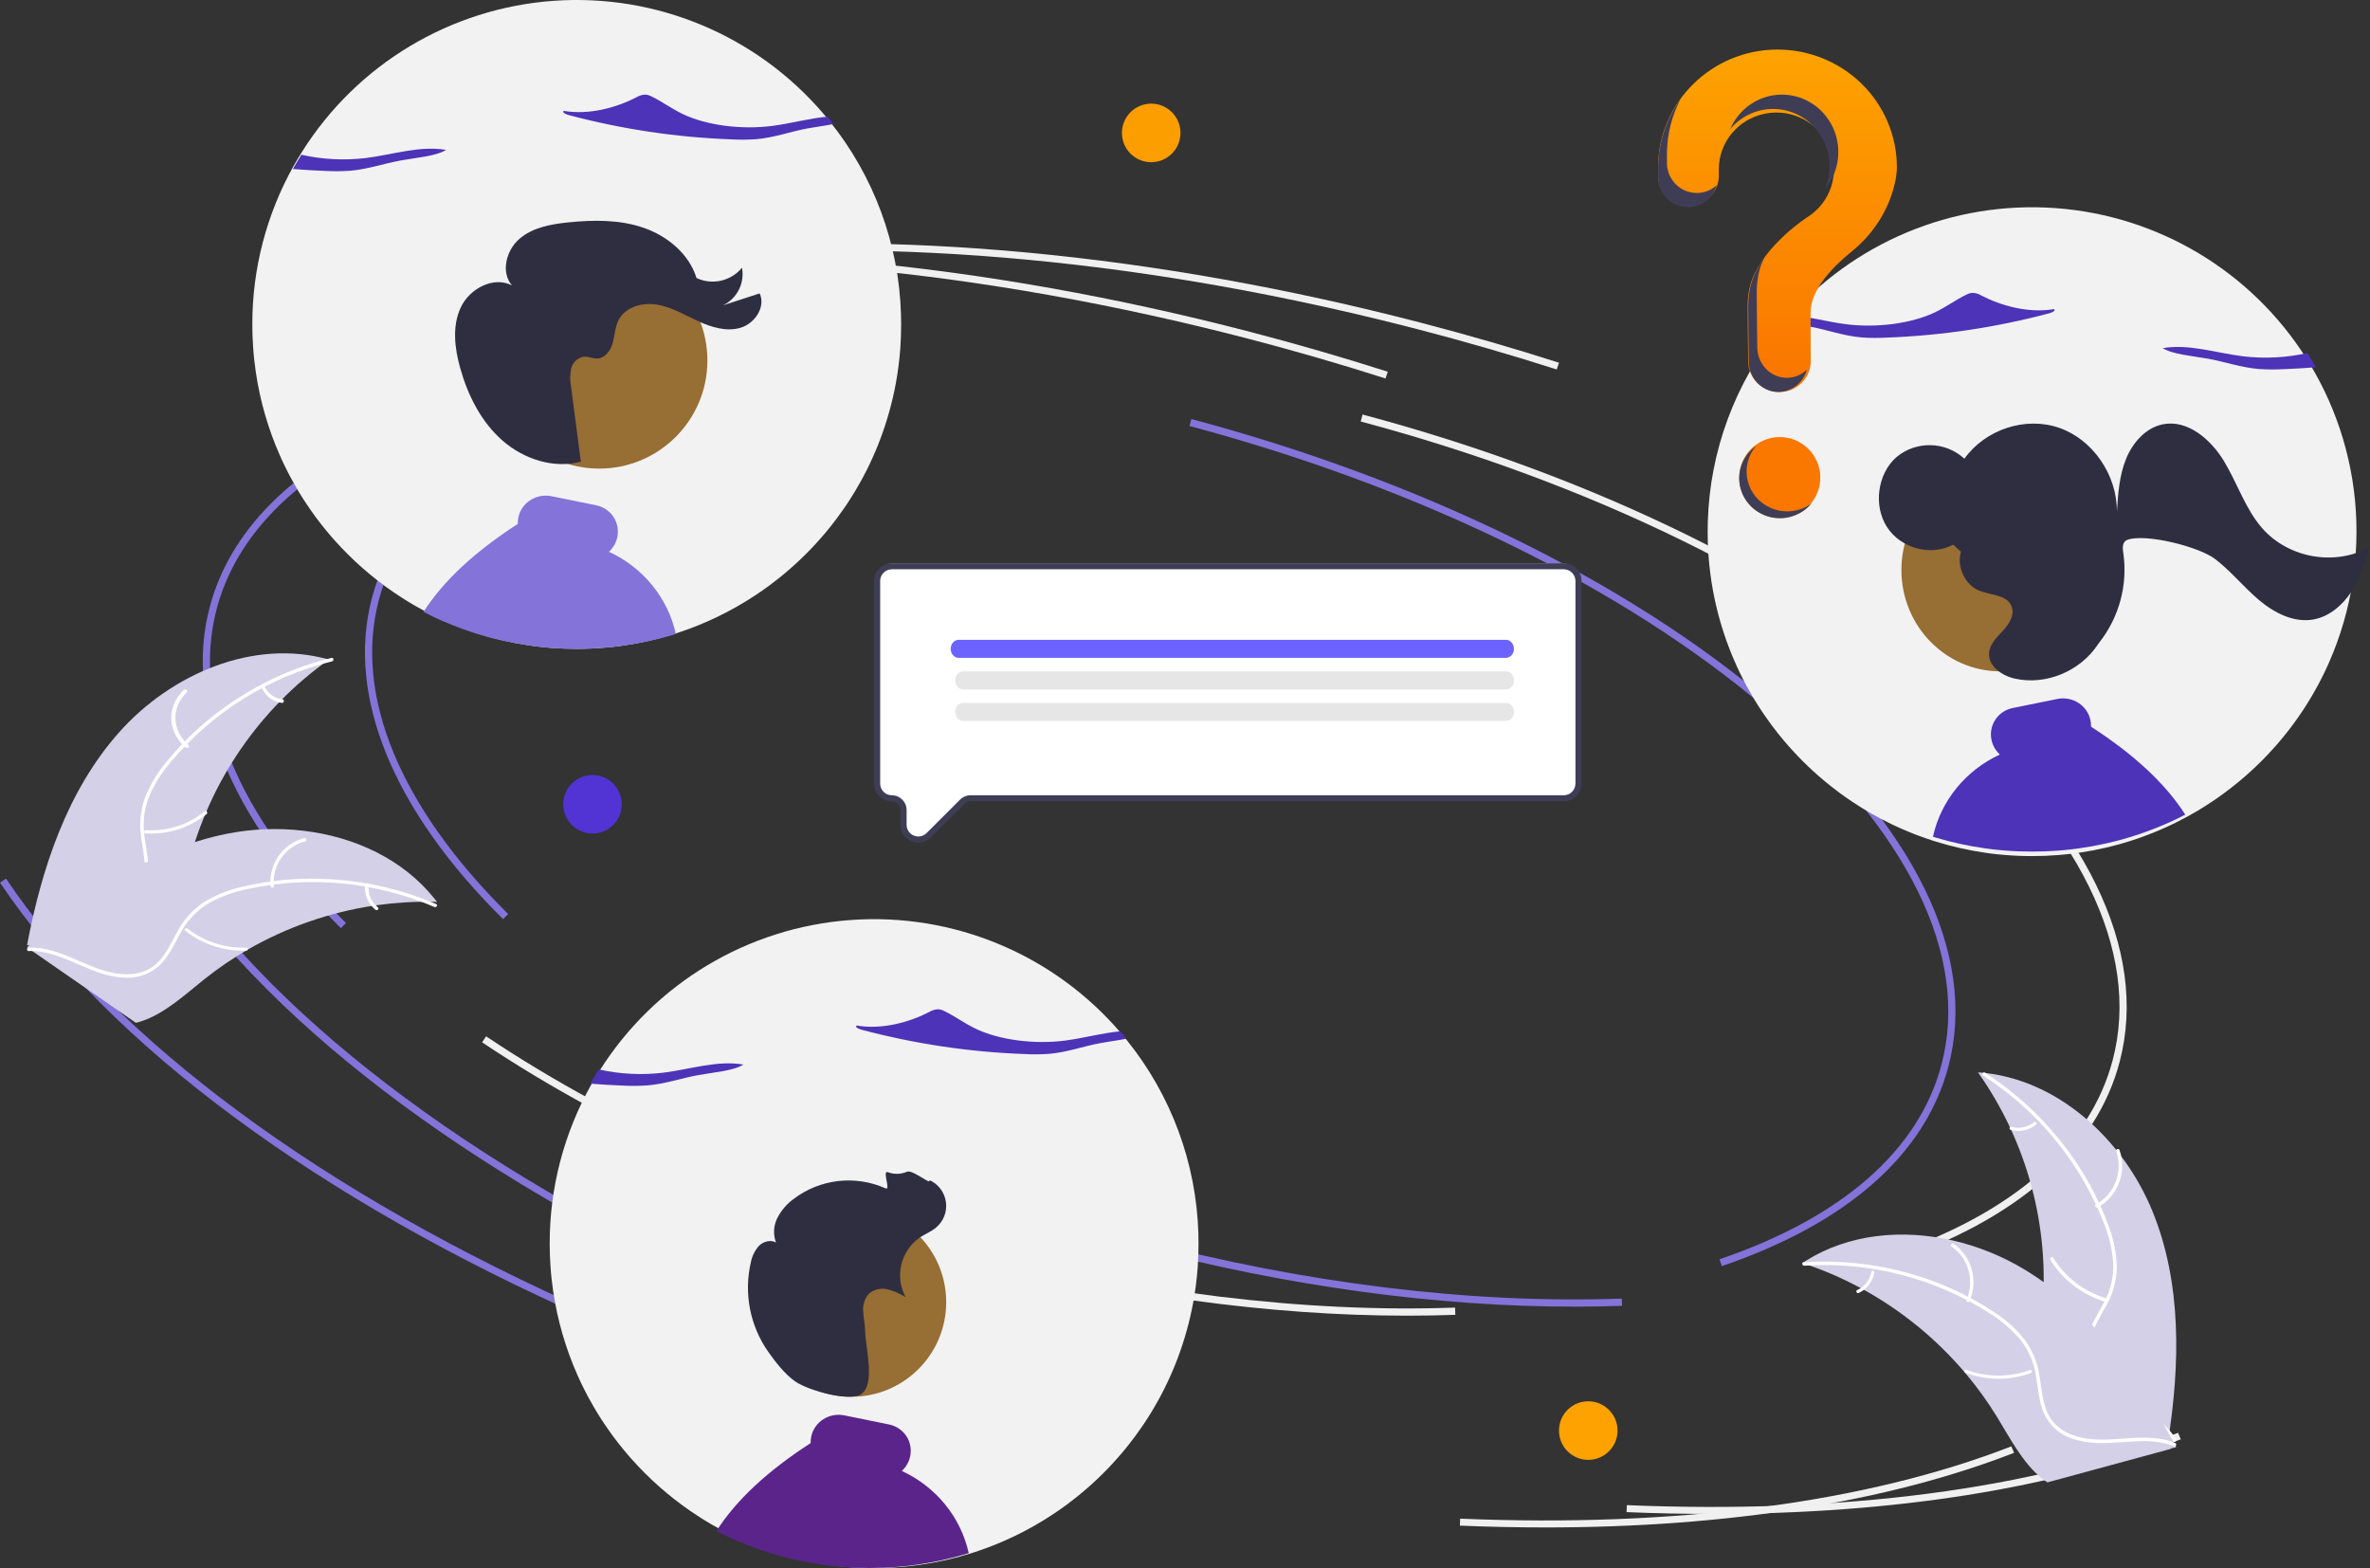 <?xml version="1.0" encoding="UTF-8"?>
<svg width="526px" height="348px" viewBox="0 0 526 348" version="1.1" xmlns="http://www.w3.org/2000/svg" xmlns:xlink="http://www.w3.org/1999/xlink">
    <rect x="0" y="0" width="526" height="348" fill="#333333" stroke="none"/>
    <title>Step 2</title>
    <defs>
        <linearGradient x1="50%" y1="0%" x2="50%" y2="100%" id="linearGradient-1">
            <stop stop-color="#FDA300" offset="0%"></stop>
            <stop stop-color="#FA7400" offset="100%"></stop>
        </linearGradient>
    </defs>
    <g id="LEAD-marketing-" stroke="none" stroke-width="1" fill="none" fill-rule="evenodd">
        <g id="Home-Page" transform="translate(-120, -2508)" fill-rule="nonzero">
            <g id="Step-2" transform="translate(120, 2508)">
                <g id="undraw_community_re_cyrm">
                    <path d="M111.661,204 C87.169,179.756 76.825,154.463 82.533,132.781 C89.859,104.957 122.401,85.719 171.817,80 L172,81.596 C123.272,87.235 91.225,106.041 84.078,133.192 C78.522,154.292 88.716,179.033 112.782,202.856 L111.661,204 Z" id="Path" fill="#8473D9"></path>
                    <path d="M349.323,290 C318.702,290 285.427,285.439 252.376,276.67 C211.503,265.825 174.027,249.457 144,229.333 L144.889,228 C174.772,248.026 212.082,264.32 252.785,275.119 C289.568,284.88 326.627,289.402 359.942,288.208 L360,289.81 C356.482,289.937 352.923,290 349.323,290 Z" id="Path" fill="#8473D9"></path>
                    <path d="M420.142,280 L419.633,278.481 C446.87,269.203 463.905,254.258 468.898,235.259 C475.244,211.107 461.457,183.079 430.075,156.34 C398.533,129.465 353.049,107.166 302,93.55 L302.407,92 C353.679,105.675 399.385,128.09 431.102,155.116 C462.98,182.277 476.949,210.885 470.436,235.669 C465.301,255.213 447.909,270.542 420.142,280 Z" id="Path" fill="#F0F0F0"></path>
                    <path d="M168.348,290 C107.812,263.415 61.165,228.925 37,192.882 L38.341,192 C62.339,227.794 108.741,262.08 169,288.543 L168.348,290 Z" id="Path" fill="#8473D9"></path>
                    <path d="M379.954,336 C373.742,336 367.424,335.866 361,335.598 L361.069,334.05 C409.01,336.057 451.309,330.509 483.401,318 L484,319.437 C456.005,330.347 420.323,336 379.954,336 Z" id="Path" fill="#F0F0F0"></path>
                    <path d="M345.503,82 C335.528,78.809 325.268,75.838 315.008,73.169 C255.965,57.811 197.926,52.358 147.161,57.403 L147,55.833 C197.954,50.772 256.192,56.238 315.419,71.644 C325.708,74.321 335.997,77.301 346,80.501 L345.503,82 Z" id="Path" fill="#F0F0F0"></path>
                    <path d="M75.661,206 C51.169,181.756 40.825,156.463 46.533,134.781 C53.859,106.957 86.401,87.719 135.817,82 L136,83.596 C87.272,89.235 55.225,108.041 48.078,135.192 C42.522,156.292 52.716,181.033 76.782,204.856 L75.661,206 Z" id="Path" fill="#8473D9"></path>
                    <path d="M312.323,292 C281.702,292 248.427,287.439 215.376,278.67 C174.503,267.825 137.027,251.457 107,231.333 L107.889,230 C137.772,250.026 175.082,266.32 215.785,277.119 C252.568,286.88 289.627,291.402 322.942,290.208 L323,291.81 C319.482,291.937 315.923,292 312.323,292 Z" id="Path" fill="#F0F0F0"></path>
                    <path d="M382.142,281 L381.633,279.481 C408.87,270.203 425.905,255.258 430.898,236.259 C437.244,212.107 423.457,184.079 392.075,157.34 C360.533,130.465 315.049,108.166 264,94.55 L264.407,93 C315.679,106.675 361.385,129.09 393.102,156.116 C424.98,183.277 438.949,211.885 432.436,236.669 C427.301,256.213 409.909,271.542 382.142,281 Z" id="Path" fill="#8473D9"></path>
                    <path d="M131.348,293 C70.812,266.415 24.165,231.925 0,195.882 L1.341,195 C25.339,230.794 71.741,265.08 132,291.543 L131.348,293 Z" id="Path" fill="#8473D9"></path>
                    <path d="M342.954,339 C336.742,339 330.424,338.866 324,338.598 L324.069,337.05 C372.01,339.057 414.309,333.509 446.401,321 L447,322.437 C419.005,333.347 383.323,339 342.954,339 Z" id="Path" fill="#F0F0F0"></path>
                    <path d="M307.503,84 C297.528,80.809 287.268,77.838 277.008,75.169 C217.965,59.811 159.926,54.358 109.161,59.403 L109,57.833 C159.954,52.772 218.192,58.238 277.419,73.644 C287.708,76.321 297.997,79.301 308,82.501 L307.503,84 Z" id="Path" fill="#F0F0F0"></path>
                    <path d="M26.432,162.535 C37.956,149.558 56.34,141.65 73,146.384 C57.631,157.307 46.604,173.337 41.871,191.638 C40.071,198.703 38.801,206.749 32.951,211.069 C29.31,213.756 24.487,214.398 20.01,213.786 C15.533,213.174 11.3,211.426 7.124,209.693 L6,209.791 C9.231,192.708 14.907,175.511 26.432,162.535 Z" id="Path" fill="#D4D0E7"></path>
                    <path d="M73.687,146.779 C59.791,150.193 47.309,157.962 38.013,168.983 C35.97,171.32 34.303,173.968 33.073,176.831 C31.964,179.66 31.622,182.738 32.081,185.746 C32.455,188.56 33.158,191.394 32.85,194.25 C32.489,197.203 30.903,199.859 28.49,201.55 C25.571,203.713 22.061,204.682 18.596,205.509 C14.748,206.427 10.738,207.319 7.601,209.913 C7.221,210.227 6.763,209.611 7.142,209.297 C12.599,204.783 20.183,205.363 26.22,202.084 C29.037,200.555 31.417,198.154 31.995,194.86 C32.501,191.98 31.779,189.057 31.377,186.211 C30.886,183.284 31.109,180.278 32.026,177.458 C33.109,174.541 34.672,171.831 36.65,169.446 C41.019,164.004 46.204,159.293 52.016,155.485 C58.624,151.102 65.923,147.898 73.597,146.012 C74.072,145.895 74.159,146.663 73.687,146.779 L73.687,146.779 Z" id="Path" fill="#FFFFFF"></path>
                    <path d="M41.147,165.872 C37.1,162.274 36.938,156.883 40.765,153.136 C41.141,152.77 41.876,153.217 41.499,153.583 C37.927,157.068 38.091,162.096 41.886,165.43 C42.284,165.781 41.543,166.221 41.147,165.872 L41.147,165.872 Z" id="Path" fill="#FFFFFF"></path>
                    <path d="M32.403,184.231 C37.108,184.545 41.759,183.064 45.426,180.081 C45.79,179.786 46.227,180.368 45.864,180.664 C42.041,183.76 37.199,185.292 32.303,184.954 C31.837,184.921 31.939,184.199 32.403,184.231 L32.403,184.231 Z" id="Path" fill="#FFFFFF"></path>
                    <path d="M58.6,152.159 C59.457,153.937 61.005,155.081 62.719,155.203 C63.152,155.232 63.056,156.028 62.626,155.999 C60.734,155.854 59.025,154.597 58.064,152.643 C57.958,152.465 57.987,152.218 58.129,152.081 C58.278,151.948 58.488,151.983 58.6,152.159 L58.6,152.159 Z" id="Path" fill="#FFFFFF"></path>
                    <path d="M97,200.183 C96.695,200.174 96.389,200.166 96.08,200.162 C91.974,200.068 87.867,200.308 83.799,200.88 C83.484,200.92 83.165,200.964 82.852,201.012 C73.067,202.496 63.642,205.787 55.056,210.719 C51.641,212.684 48.381,214.907 45.303,217.368 C41.052,220.768 36.712,224.793 31.736,226.535 C31.219,226.723 30.69,226.878 30.154,227 L7.058,211.008 C7.024,210.945 6.986,210.888 6.951,210.825 L6,210.228 C6.15,210.09 6.308,209.95 6.458,209.812 C6.545,209.732 6.637,209.655 6.723,209.575 C6.783,209.522 6.842,209.47 6.893,209.419 C6.913,209.401 6.933,209.384 6.949,209.372 C6.999,209.321 7.052,209.279 7.099,209.234 C7.982,208.449 8.873,207.669 9.77,206.894 C9.774,206.889 9.774,206.889 9.783,206.887 C16.637,200.999 24.041,195.633 32.023,191.564 C32.264,191.441 32.507,191.313 32.758,191.198 C36.366,189.384 40.116,187.868 43.971,186.667 C46.083,186.015 48.228,185.471 50.395,185.037 C55.998,183.927 61.74,183.706 67.411,184.384 C78.717,185.736 89.464,190.698 96.471,199.505 C96.65,199.73 96.825,199.952 97,200.183 Z" id="Path" fill="#D4D0E7"></path>
                    <path d="M96.418,201.293 C83.324,195.682 68.776,194.298 54.841,197.337 C51.829,197.939 48.932,199.006 46.257,200.501 C43.698,202.04 41.602,204.229 40.187,206.841 C38.818,209.25 37.7,211.872 35.763,213.909 C33.726,215.99 30.89,217.111 27.965,216.991 C24.359,216.936 20.988,215.602 17.736,214.184 C14.127,212.609 10.403,210.917 6.367,211.069 C5.878,211.087 5.878,210.335 6.366,210.317 C13.387,210.053 19.087,215.014 25.84,216.056 C28.991,216.543 32.309,216.092 34.721,213.875 C36.83,211.937 37.985,209.235 39.35,206.784 C40.692,204.216 42.65,202.012 45.051,200.365 C47.642,198.741 50.492,197.564 53.481,196.887 C60.185,195.254 67.107,194.676 73.993,195.172 C81.855,195.695 89.569,197.546 96.801,200.643 C97.248,200.835 96.863,201.484 96.418,201.293 L96.418,201.293 Z" id="Path" fill="#FFFFFF"></path>
                    <path d="M60.034,196.639 C59.635,191.708 62.812,187.209 67.538,186.012 C68.001,185.897 68.2,186.623 67.736,186.739 C63.331,187.845 60.377,192.047 60.775,196.638 C60.817,197.121 60.075,197.119 60.034,196.639 L60.034,196.639 Z" id="Path" fill="#FFFFFF"></path>
                    <path d="M41.637,206.087 C45.241,208.953 49.886,210.463 54.646,210.316 C55.118,210.301 55.118,210.976 54.647,210.991 C49.694,211.135 44.863,209.555 41.12,206.565 C40.763,206.279 41.283,205.803 41.637,206.087 L41.637,206.087 Z" id="Path" fill="#FFFFFF"></path>
                    <path d="M81.827,196.373 C81.58,198.262 82.348,200.143 83.87,201.378 C84.255,201.689 83.699,202.215 83.317,201.906 C81.643,200.535 80.792,198.463 81.044,196.373 C81.05,196.17 81.221,196.007 81.435,196 C81.65,196.001 81.825,196.167 81.827,196.373 L81.827,196.373 Z" id="Path" fill="#FFFFFF"></path>
                    <path d="M477.711,268.804 C471.156,252.758 456.391,239.16 439,238 C449.892,253.412 454.946,272.156 453.268,290.914 C452.594,298.146 451.087,306.12 455.179,312.139 C457.724,315.884 462.081,318.107 466.532,319.038 C470.983,319.969 475.586,319.752 480.129,319.531 L481.161,320 C483.853,302.89 484.266,284.851 477.711,268.804 Z" id="Path" fill="#D4D0E7"></path>
                    <path d="M440.187,238.745 C452.369,246.61 461.724,258.054 466.925,271.453 C468.096,274.318 468.802,277.346 469.015,280.428 C469.125,283.436 468.415,286.418 466.958,289.064 C465.651,291.558 464.02,293.961 463.35,296.725 C462.701,299.596 463.326,302.605 465.071,304.993 C467.141,307.991 470.182,310.078 473.228,312.016 C476.61,314.169 480.158,316.352 482.292,319.825 C482.55,320.246 483.199,319.827 482.94,319.406 C479.228,313.363 471.755,311.345 467.069,306.256 C464.882,303.882 463.408,300.844 463.965,297.581 C464.451,294.728 466.131,292.249 467.477,289.735 C468.937,287.174 469.737,284.3 469.808,281.364 C469.755,278.282 469.169,275.232 468.076,272.343 C465.72,265.802 462.335,259.666 458.044,254.16 C453.181,247.85 447.259,242.405 440.532,238.061 C440.116,237.793 439.774,238.478 440.187,238.745 L440.187,238.745 Z" id="Path" fill="#FFFFFF"></path>
                    <path d="M465.607,267.949 C470.06,265.483 472.095,260.111 470.414,255.258 C470.247,254.783 469.512,255.023 469.678,255.498 C471.252,260.016 469.345,265.022 465.184,267.294 C464.746,267.533 465.173,268.187 465.607,267.949 L465.607,267.949 Z" id="Path" fill="#FFFFFF"></path>
                    <path d="M467.701,288.207 C462.709,286.801 458.434,283.578 455.729,279.181 C455.462,278.745 454.795,279.18 455.062,279.616 C457.886,284.186 462.341,287.531 467.539,288.984 C468.034,289.122 468.194,288.345 467.701,288.207 L467.701,288.207 Z" id="Path" fill="#FFFFFF"></path>
                    <path d="M451.45,249.056 C450.059,250.199 448.166,250.59 446.412,250.098 C445.97,249.972 445.827,250.649 446.267,250.774 C448.206,251.309 450.295,250.882 451.843,249.633 C452.002,249.525 452.047,249.316 451.946,249.155 C451.837,248.997 451.616,248.952 451.45,249.056 L451.45,249.056 Z" id="Path" fill="#FFFFFF"></path>
                    <path d="M400,280.322 C400.293,280.418 400.586,280.515 400.88,280.618 C404.811,281.936 408.629,283.577 412.297,285.522 C412.583,285.668 412.871,285.82 413.152,285.974 C421.94,290.756 429.776,297.149 436.26,304.828 C438.838,307.887 441.182,311.139 443.272,314.558 C446.159,319.279 448.918,324.631 453.054,328.011 C453.481,328.368 453.93,328.699 454.398,329 L481.732,321.58 C481.785,321.531 481.841,321.489 481.895,321.441 L483,321.195 C482.904,321.011 482.801,320.822 482.706,320.638 C482.651,320.531 482.589,320.426 482.534,320.319 C482.496,320.248 482.457,320.178 482.426,320.112 C482.413,320.088 482.4,320.064 482.389,320.047 C482.358,319.981 482.323,319.923 482.293,319.863 C481.72,318.807 481.138,317.753 480.548,316.701 C480.546,316.695 480.546,316.695 480.538,316.69 C476.022,308.687 470.806,300.996 464.603,294.351 C464.416,294.151 464.228,293.945 464.029,293.748 C461.217,290.769 458.169,288.027 454.916,285.551 C453.13,284.201 451.278,282.943 449.367,281.783 C444.423,278.794 439.046,276.611 433.433,275.315 C422.242,272.733 410.361,273.805 400.731,279.852 C400.485,280.007 400.245,280.16 400,280.322 Z" id="Path" fill="#D4D0E7"></path>
                    <path d="M400.444,280.907 C414.781,279.958 429.051,283.575 441.227,291.245 C443.877,292.849 446.26,294.863 448.286,297.214 C450.187,299.567 451.426,302.39 451.875,305.388 C452.349,308.175 452.513,311.081 453.653,313.703 C454.873,316.401 457.18,318.446 459.994,319.326 C463.433,320.501 467.087,320.362 470.655,320.102 C474.616,319.814 478.727,319.451 482.502,320.97 C482.96,321.154 483.217,320.43 482.76,320.246 C476.192,317.603 469.09,320.443 462.33,319.149 C459.175,318.545 456.183,316.982 454.653,314.025 C453.316,311.44 453.144,308.444 452.688,305.618 C452.293,302.687 451.19,299.897 449.475,297.494 C447.574,295.047 445.273,292.944 442.671,291.274 C436.87,287.42 430.504,284.506 423.804,282.641 C416.169,280.47 408.221,279.627 400.304,280.151 C399.814,280.183 399.958,280.939 400.444,280.907 L400.444,280.907 Z" id="Path" fill="#FFFFFF"></path>
                    <path d="M437.12,288.769 C439.118,284.213 437.621,278.836 433.584,276.066 C433.187,275.796 432.762,276.419 433.159,276.689 C436.924,279.262 438.31,284.28 436.425,288.512 C436.227,288.958 436.923,289.212 437.12,288.769 L437.12,288.769 Z" id="Path" fill="#FFFFFF"></path>
                    <path d="M450.468,304.071 C445.967,305.724 440.973,305.708 436.484,304.027 C436.039,303.86 435.789,304.523 436.233,304.689 C440.909,306.431 446.105,306.437 450.785,304.707 C451.231,304.542 450.912,303.907 450.468,304.071 L450.468,304.071 Z" id="Path" fill="#FFFFFF"></path>
                    <path d="M415.352,282.246 C414.98,284.102 413.794,285.625 412.195,286.3 C411.791,286.469 412.079,287.141 412.481,286.973 C414.244,286.219 415.556,284.542 415.983,282.497 C416.039,282.304 415.951,282.096 415.781,282.021 C415.607,281.953 415.416,282.054 415.352,282.246 L415.352,282.246 Z" id="Path" fill="#FFFFFF"></path>
                    <circle id="Oval" fill="#FDA200" cx="352.5" cy="317.5" r="6.5"></circle>
                    <circle id="Oval" fill="#5233D3" cx="131.5" cy="178.5" r="6.5"></circle>
                    <circle id="Oval" fill="#FC9D00" cx="255.5" cy="29.5" r="6.5"></circle>
                    <path d="M122,276 C122,277.624 122.054,279.248 122.167,280.859 C122.287,282.784 122.495,284.695 122.775,286.593 C123.719,292.984 125.522,299.218 128.135,305.126 C128.269,305.42 128.402,305.714 128.536,306.008 L128.737,306.45 C128.803,306.597 128.877,306.744 128.944,306.884 C129.037,307.078 129.124,307.265 129.218,307.452 C129.331,307.686 129.445,307.92 129.565,308.154 C129.579,308.181 129.592,308.214 129.612,308.247 C129.712,308.448 129.806,308.642 129.913,308.842 C129.932,308.886 129.955,308.928 129.98,308.969 C130.093,309.196 130.214,309.43 130.334,309.658 C130.468,309.898 130.594,310.145 130.728,310.386 C131.049,310.981 131.383,311.569 131.724,312.157 C131.824,312.331 131.924,312.505 132.031,312.678 C132.125,312.839 132.218,312.999 132.319,313.16 C132.386,313.267 132.452,313.38 132.519,313.487 C132.626,313.668 132.733,313.841 132.847,314.022 C133.094,314.416 133.348,314.81 133.595,315.205 L133.602,315.205 C133.715,315.385 133.836,315.566 133.956,315.739 L133.956,315.746 C134.31,316.281 134.678,316.815 135.045,317.343 C135.047,317.343 135.049,317.344 135.05,317.345 C135.051,317.347 135.052,317.348 135.052,317.35 C135.346,317.778 135.654,318.192 135.954,318.607 L135.954,318.613 C136.155,318.874 136.349,319.141 136.549,319.402 C136.709,319.616 136.877,319.836 137.044,320.05 C137.077,320.097 137.117,320.137 137.151,320.184 L137.151,320.191 C137.197,320.251 137.244,320.304 137.291,320.364 C137.999,321.273 138.73,322.162 139.483,323.031 L139.603,323.171 C139.643,323.218 139.69,323.265 139.73,323.318 C139.797,323.392 139.857,323.465 139.924,323.539 C139.984,323.612 140.051,323.686 140.118,323.759 C144.043,328.181 148.493,332.106 153.37,335.449 C154.019,335.896 154.68,336.331 155.342,336.752 C155.509,336.859 155.676,336.966 155.843,337.066 C155.89,337.099 155.943,337.133 155.99,337.166 C156.084,337.22 156.171,337.273 156.264,337.333 C156.351,337.387 156.438,337.44 156.531,337.494 C156.886,337.714 157.247,337.928 157.607,338.142 C157.694,338.195 157.788,338.249 157.881,338.302 C157.968,338.349 158.062,338.403 158.155,338.456 C158.155,338.463 158.155,338.463 158.162,338.463 L158.169,338.463 L158.169,338.47 L158.175,338.47 C158.623,338.73 159.078,338.984 159.539,339.231 C159.786,339.365 160.04,339.505 160.294,339.632 C160.869,339.947 161.45,340.247 162.032,340.535 C162.239,340.635 162.453,340.735 162.66,340.842 C162.834,340.922 163.007,341.009 163.181,341.089 C163.235,341.116 163.281,341.136 163.328,341.163 C163.475,341.23 163.615,341.297 163.763,341.363 C163.923,341.437 164.083,341.51 164.237,341.584 C164.417,341.664 164.591,341.744 164.772,341.818 C165.44,342.119 166.115,342.406 166.79,342.68 C169.209,343.672 171.681,344.528 174.195,345.246 C174.308,345.28 174.429,345.313 174.549,345.347 C175.625,345.647 176.708,345.921 177.797,346.169 C179.702,346.61 181.624,346.971 183.564,347.251 L183.578,347.251 C183.812,347.285 184.039,347.318 184.273,347.352 C184.293,347.352 184.313,347.358 184.34,347.358 C184.34,347.365 184.34,347.365 184.346,347.358 C184.6,347.392 184.861,347.425 185.115,347.459 C185.132,347.464 185.15,347.466 185.168,347.465 C185.409,347.499 185.656,347.525 185.897,347.552 C186.157,347.579 186.418,347.606 186.679,347.632 C186.879,347.652 187.08,347.673 187.28,347.693 C187.297,347.699 187.316,347.701 187.334,347.699 C187.514,347.713 187.695,347.733 187.875,347.746 L187.902,347.746 C188.055,347.759 188.216,347.773 188.37,347.786 C190.234,347.933 192.105,348 194.003,348 C196.055,348 198.093,347.92 200.105,347.746 L200.125,347.746 C200.559,347.706 200.987,347.666 201.415,347.626 C201.529,347.612 201.635,347.606 201.749,347.592 C201.769,347.592 201.796,347.586 201.816,347.586 C201.849,347.579 201.883,347.579 201.923,347.572 C201.941,347.573 201.959,347.571 201.976,347.566 C202.123,347.552 202.27,347.532 202.424,347.519 L202.925,347.459 C203.092,347.439 203.259,347.412 203.427,347.392 C203.467,347.385 203.5,347.385 203.54,347.378 C203.66,347.365 203.781,347.345 203.901,347.325 C203.961,347.318 204.021,347.312 204.075,347.305 C204.195,347.285 204.309,347.272 204.429,347.251 L204.436,347.251 C208.103,346.724 211.723,345.908 215.262,344.812 C215.449,344.752 215.636,344.698 215.824,344.638 C215.83,344.638 215.837,344.632 215.844,344.632 C215.897,344.612 215.957,344.598 216.011,344.578 C216.512,344.418 217.006,344.251 217.501,344.077 C218.183,343.85 218.858,343.602 219.533,343.348 C219.713,343.275 219.894,343.208 220.074,343.135 C220.442,342.994 220.802,342.847 221.163,342.7 C221.778,342.453 222.393,342.192 223.001,341.925 C223.569,341.671 224.131,341.417 224.692,341.15 C224.705,341.143 224.725,341.143 224.739,341.13 C224.866,341.069 224.993,341.009 225.113,340.949 L225.12,340.949 C228.197,339.472 231.166,337.777 234.002,335.876 C234.91,335.268 235.806,334.64 236.688,333.992 C237.397,333.464 238.092,332.929 238.787,332.381 C242.215,329.653 245.39,326.62 248.27,323.318 L248.27,323.312 C248.477,323.084 248.671,322.851 248.871,322.617 C248.905,322.583 248.931,322.55 248.958,322.523 C249.085,322.369 249.205,322.222 249.332,322.075 L249.332,322.069 C249.5,321.875 249.667,321.674 249.827,321.474 C249.867,321.427 249.901,321.387 249.934,321.347 L249.934,321.34 C250.068,321.18 250.195,321.019 250.328,320.852 C250.395,320.772 250.455,320.692 250.522,320.612 L250.522,320.605 C250.916,320.11 251.297,319.616 251.678,319.108 C251.778,318.974 251.879,318.834 251.986,318.693 C252.467,318.045 252.935,317.384 253.389,316.722 L253.389,316.715 C253.563,316.468 253.73,316.214 253.904,315.967 C254.071,315.713 254.238,315.459 254.405,315.205 C254.572,314.937 254.746,314.677 254.913,314.409 L254.933,314.369 C255.1,314.115 255.267,313.848 255.427,313.587 C255.554,313.374 255.681,313.166 255.808,312.959 C255.889,312.819 255.975,312.678 256.056,312.531 C256.087,312.486 256.116,312.439 256.142,312.391 C256.33,312.064 256.517,311.736 256.704,311.409 C256.924,311.028 257.138,310.64 257.352,310.252 C257.432,310.092 257.519,309.932 257.606,309.771 C257.639,309.718 257.666,309.664 257.693,309.611 C257.793,309.424 257.893,309.23 257.987,309.036 C258.087,308.849 258.188,308.655 258.288,308.461 C258.381,308.274 258.482,308.08 258.575,307.887 C258.649,307.74 258.715,307.592 258.789,307.445 C258.794,307.433 258.801,307.422 258.809,307.412 C258.842,307.339 258.876,307.272 258.903,307.205 C258.911,307.195 258.917,307.183 258.923,307.171 C258.996,307.024 259.063,306.871 259.136,306.724 C259.23,306.53 259.317,306.329 259.411,306.135 C259.471,306.002 259.537,305.861 259.598,305.721 C259.685,305.527 259.778,305.333 259.858,305.133 C259.952,304.932 260.039,304.732 260.126,304.525 C260.151,304.475 260.173,304.424 260.192,304.371 C260.239,304.278 260.273,304.184 260.313,304.09 C260.42,303.843 260.527,303.589 260.627,303.342 C260.747,303.061 260.861,302.774 260.968,302.493 C261.075,302.232 261.175,301.965 261.275,301.698 L261.315,301.604 C262.872,297.503 264.053,293.268 264.844,288.953 L264.844,288.946 C265.29,286.482 265.609,283.997 265.8,281.501 C265.806,281.36 265.82,281.227 265.826,281.093 C265.947,279.402 266,277.704 266,276 C266,275.245 265.987,274.496 265.967,273.748 C265.5,258.093 259.918,243.022 250.074,230.841 C249.86,230.573 249.647,230.306 249.426,230.039 C249.205,229.771 248.978,229.511 248.758,229.25 C233.9,211.85 211.658,202.546 188.837,204.185 C166.016,205.825 145.332,218.212 133.114,237.557 C132.787,238.079 132.459,238.607 132.145,239.135 C131.824,239.669 131.517,240.204 131.209,240.745 C125.155,251.508 121.983,263.652 122,276 L122,276 Z" id="Path" fill="#F2F2F2"></path>
                    <path d="M191.208,228.536 C203.018,231.674 215.122,233.483 227.307,233.931 C229.15,234.035 230.997,234.022 232.838,233.892 C236.884,233.539 240.35,232.223 244.209,231.503 C246.065,231.158 248.132,230.906 250,230.533 C249.568,229.979 249.129,229.431 248.682,228.89 C244.654,229.243 240.563,230.396 236.486,230.932 C229.557,231.844 221.792,230.826 216.539,228.315 C213.99,227.097 212.038,225.576 209.498,224.352 C209.153,224.169 208.779,224.05 208.393,224.002 C207.661,223.979 206.938,224.173 206.308,224.562 C202.047,226.789 195.861,228.599 190.119,227.603 C189.691,227.95 190.504,228.345 191.208,228.536 Z" id="Path" fill="#4D33B7"></path>
                    <path d="M165.271,235.87 C165.192,235.856 165.113,235.845 165.035,235.831 C165.365,235.626 165.677,235.391 165.965,235.13 L165.271,235.87 Z" id="Path" fill="#FFFFFF"></path>
                    <path d="M131,240.509 C133.383,240.7 135.779,240.841 138.187,240.934 C140.018,241.033 141.853,241.021 143.682,240.897 C147.703,240.557 151.147,239.297 154.982,238.607 C158.497,237.975 162.768,237.671 165,236.27 C159.232,235.273 153.256,237.303 147.308,238.059 C142.497,238.65 137.62,238.409 132.89,237.348 C132.232,238.383 131.602,239.436 131,240.509 Z" id="Path" fill="#4D33B7"></path>
                    <path d="M159,339.802 C159.58,340.109 160.166,340.404 160.752,340.686 C160.961,340.784 161.177,340.882 161.386,340.987 C161.561,341.065 161.736,341.151 161.912,341.229 C161.965,341.255 162.013,341.275 162.06,341.301 C162.208,341.367 162.35,341.432 162.498,341.498 C162.66,341.57 162.821,341.642 162.976,341.714 C163.158,341.792 163.334,341.871 163.516,341.943 C164.19,342.238 164.87,342.519 165.551,342.788 C167.99,343.759 170.483,344.599 173.019,345.302 C173.133,345.335 173.254,345.368 173.376,345.4 C174.461,345.695 175.553,345.963 176.651,346.206 C178.572,346.638 180.511,346.992 182.468,347.267 L182.481,347.267 C182.717,347.299 182.946,347.332 183.182,347.365 C183.202,347.365 183.222,347.371 183.249,347.371 C183.249,347.378 183.249,347.378 183.256,347.371 C183.512,347.404 183.775,347.437 184.031,347.47 C184.049,347.475 184.067,347.477 184.085,347.476 C184.328,347.509 184.577,347.535 184.82,347.561 C185.083,347.587 185.345,347.614 185.608,347.64 C185.81,347.659 186.013,347.679 186.215,347.699 C186.232,347.705 186.251,347.707 186.269,347.705 C186.451,347.718 186.633,347.738 186.815,347.751 L186.842,347.751 C186.997,347.764 187.158,347.777 187.313,347.79 C189.194,347.935 191.081,348 192.995,348 C195.064,348 197.12,347.921 199.148,347.751 L199.169,347.751 C199.607,347.712 200.038,347.673 200.469,347.633 C200.584,347.62 200.692,347.614 200.806,347.601 C200.826,347.601 200.853,347.594 200.874,347.594 C200.907,347.587 200.941,347.587 200.981,347.581 C201,347.582 201.018,347.579 201.035,347.574 C201.184,347.561 201.332,347.542 201.487,347.529 L201.992,347.47 C202.161,347.45 202.329,347.424 202.498,347.404 C202.538,347.398 202.572,347.398 202.612,347.391 C202.734,347.378 202.855,347.358 202.976,347.339 C203.037,347.332 203.098,347.326 203.152,347.319 C203.273,347.299 203.388,347.286 203.509,347.267 L203.516,347.267 C207.214,346.749 210.865,345.95 214.434,344.877 C214.623,344.818 214.811,344.765 215,344.706 C213.236,336.714 207.75,329.973 200.152,326.463 C201.08,325.605 201.721,324.496 201.992,323.28 C202.346,321.697 202.035,320.043 201.13,318.683 C200.255,317.379 198.883,316.465 197.315,316.143 L187.327,314.113 C183.98,313.479 180.733,315.582 180.048,318.827 C179.946,319.305 179.901,319.793 179.913,320.281 C170.296,326.502 163.374,332.952 159,339.802 Z" id="Path" fill="#5A248B"></path>
                    <circle id="Oval" fill="#976E33" cx="189" cy="289" r="21"></circle>
                    <path d="M176.523,306.62 C174.3,305.11 172.029,302.208 170.513,300.033 C166.45,294.252 165.045,287.029 166.646,280.158 C166.899,278.8 167.52,277.536 168.441,276.502 C169.424,275.536 171.028,275.078 172.226,275.761 C171.565,274.001 171.666,272.047 172.504,270.363 C173.347,268.7 174.568,267.254 176.07,266.141 C181.923,261.66 189.779,260.736 196.523,263.734 C197.825,264.334 195.686,259.7 197.049,260.147 C198.403,260.668 199.909,260.642 201.244,260.073 C202.527,259.432 206.777,263.244 206.285,261.903 C208.263,262.796 209.643,264.635 209.94,266.774 C210.238,268.913 209.412,271.054 207.752,272.447 C206.676,273.35 205.332,273.87 204.154,274.637 C199.881,277.626 198.525,283.315 200.994,287.891 C199.754,287.099 198.393,286.512 196.965,286.151 C195.511,285.798 193.976,286.166 192.842,287.137 C191.899,288.21 191.442,289.623 191.581,291.042 C191.628,292.449 191.965,293.835 192.002,295.242 C192.113,299.37 194.337,307.22 191.117,309.415 C188.576,311.146 179.559,308.682 176.523,306.62 Z" id="Path" fill="#2F2E41"></path>
                    <path d="M204.124,186 C203.689,185.999 203.258,185.911 202.856,185.741 C201.63,185.244 200.832,184.039 200.846,182.706 L200.846,179.405 C200.844,177.963 199.686,176.795 198.258,176.793 C196.459,176.791 195.002,175.321 195,173.507 L195,128.287 C195.002,126.473 196.459,125.002 198.257,125 L346.742,125 C348.541,125.002 349.998,126.472 350,128.287 L350,173.507 C349.998,175.321 348.541,176.791 346.742,176.793 L215.642,176.793 C214.955,176.792 214.296,177.067 213.811,177.558 L206.407,185.029 C205.805,185.648 204.983,185.997 204.124,186 L204.124,186 Z" id="Path" fill="#FFFFFF"></path>
                    <path d="M203.835,187 C203.309,186.999 202.789,186.895 202.304,186.692 C200.82,186.096 199.854,184.651 199.87,183.053 L199.87,179.771 C199.869,178.708 199.007,177.847 197.944,177.845 C195.767,177.843 194.002,176.08 194,173.905 L194,128.94 C194.002,126.765 195.766,125.003 197.943,125 L347.056,125 C349.233,125.002 350.998,126.765 351,128.94 L351,173.905 C350.998,176.08 349.233,177.843 347.056,177.845 L215.401,177.845 C214.89,177.844 214.399,178.047 214.038,178.409 L206.603,185.838 C205.872,186.579 204.876,186.998 203.835,187 L203.835,187 Z M197.943,126.343 C196.509,126.345 195.344,127.507 195.344,128.94 L195.344,173.905 C195.344,175.339 196.509,176.501 197.944,176.502 C199.75,176.504 201.213,177.967 201.215,179.771 L201.215,183.053 C201.215,184.103 201.848,185.049 202.819,185.451 C203.791,185.853 204.908,185.631 205.652,184.888 L213.088,177.46 C213.7,176.844 214.533,176.5 215.401,176.502 L347.056,176.502 C348.491,176.501 349.656,175.339 349.656,173.905 L349.656,128.94 C349.656,127.506 348.491,126.345 347.056,126.343 L197.943,126.343 Z" id="Shape" fill="#3F3D56"></path>
                    <path d="M334.25,146 L212.75,146 C211.783,146 211,145.105 211,144 C211,142.895 211.783,142 212.75,142 L334.25,142 C335.217,142 336,142.895 336,144 C336,145.105 335.217,146 334.25,146 L334.25,146 Z" id="Path" fill="#6C63FF"></path>
                    <path d="M334.261,153 L213.739,153 C212.779,153 212,152.105 212,151 C212,149.895 212.779,149 213.739,149 L334.261,149 C335.221,149 336,149.895 336,151 C336,152.105 335.221,153 334.261,153 Z" id="Path" fill="#E6E6E6"></path>
                    <path d="M334.259,160 L213.741,160 C212.779,160 212,159.105 212,158 C212,156.895 212.779,156 213.741,156 L334.259,156 C335.221,156 336,156.895 336,158 C336,159.105 335.221,160 334.259,160 Z" id="Path" fill="#E6E6E6"></path>
                    <path d="M523,118 C523,119.624 522.946,121.248 522.833,122.859 C522.713,124.784 522.505,126.695 522.225,128.593 C521.281,134.984 519.478,141.218 516.865,147.126 C516.731,147.42 516.598,147.714 516.464,148.008 L516.263,148.45 C516.197,148.597 516.123,148.744 516.056,148.884 C515.963,149.078 515.876,149.265 515.782,149.452 C515.669,149.686 515.555,149.92 515.435,150.154 C515.421,150.181 515.408,150.214 515.388,150.247 C515.288,150.448 515.194,150.642 515.087,150.842 C515.068,150.886 515.045,150.928 515.02,150.969 C514.907,151.196 514.786,151.43 514.666,151.658 C514.532,151.898 514.406,152.145 514.272,152.386 C513.951,152.981 513.617,153.569 513.276,154.157 C513.176,154.331 513.076,154.505 512.969,154.678 C512.875,154.839 512.782,154.999 512.681,155.16 C512.614,155.267 512.548,155.38 512.481,155.487 C512.374,155.668 512.267,155.841 512.153,156.022 C511.906,156.416 511.652,156.81 511.405,157.205 L511.398,157.205 C511.284,157.385 511.164,157.566 511.044,157.739 L511.044,157.746 C510.69,158.281 510.322,158.815 509.955,159.343 C509.953,159.343 509.951,159.344 509.95,159.345 C509.949,159.347 509.948,159.348 509.948,159.35 C509.654,159.778 509.346,160.192 509.046,160.607 L509.046,160.613 C508.845,160.874 508.651,161.141 508.451,161.402 C508.29,161.616 508.123,161.836 507.956,162.05 C507.923,162.097 507.883,162.137 507.849,162.184 L507.849,162.191 C507.803,162.251 507.756,162.304 507.709,162.364 C507.001,163.273 506.27,164.162 505.517,165.031 L505.397,165.171 C505.357,165.218 505.31,165.265 505.27,165.318 C505.203,165.392 505.143,165.465 505.076,165.539 C505.016,165.612 504.949,165.686 504.882,165.759 C500.957,170.181 496.507,174.106 491.63,177.449 C490.981,177.896 490.32,178.331 489.658,178.752 C489.491,178.859 489.324,178.966 489.157,179.066 C489.11,179.099 489.057,179.133 489.01,179.166 C488.916,179.22 488.829,179.273 488.736,179.333 C488.649,179.387 488.562,179.44 488.469,179.494 C488.114,179.714 487.753,179.928 487.393,180.142 C487.306,180.195 487.212,180.249 487.119,180.302 C487.032,180.349 486.938,180.403 486.845,180.456 C486.845,180.463 486.845,180.463 486.838,180.463 L486.831,180.463 L486.831,180.47 L486.825,180.47 C486.377,180.73 485.922,180.984 485.461,181.231 C485.214,181.365 484.96,181.505 484.706,181.632 C484.131,181.947 483.55,182.247 482.968,182.535 C482.761,182.635 482.547,182.735 482.34,182.842 C482.166,182.922 481.993,183.009 481.819,183.089 C481.765,183.116 481.719,183.136 481.672,183.163 C481.525,183.23 481.384,183.297 481.237,183.363 C481.077,183.437 480.917,183.51 480.763,183.584 C480.583,183.664 480.409,183.744 480.228,183.818 C479.56,184.119 478.885,184.406 478.21,184.68 C475.791,185.672 473.319,186.528 470.805,187.246 C470.692,187.28 470.571,187.313 470.451,187.347 C469.375,187.647 468.292,187.921 467.203,188.169 C465.298,188.61 463.376,188.971 461.436,189.251 L461.422,189.251 C461.188,189.285 460.961,189.318 460.727,189.352 C460.707,189.352 460.687,189.358 460.66,189.358 C460.66,189.365 460.66,189.365 460.654,189.358 C460.4,189.392 460.139,189.425 459.885,189.459 C459.868,189.464 459.85,189.466 459.832,189.465 C459.591,189.499 459.344,189.525 459.103,189.552 C458.843,189.579 458.582,189.606 458.321,189.632 C458.121,189.652 457.92,189.673 457.72,189.693 C457.703,189.699 457.684,189.701 457.666,189.699 C457.486,189.713 457.305,189.733 457.125,189.746 L457.098,189.746 C456.945,189.759 456.784,189.773 456.63,189.786 C454.766,189.933 452.895,190 450.997,190 C448.945,190 446.907,189.92 444.895,189.746 L444.875,189.746 C444.441,189.706 444.013,189.666 443.585,189.626 C443.471,189.612 443.365,189.606 443.251,189.592 C443.231,189.592 443.204,189.586 443.184,189.586 C443.151,189.579 443.117,189.579 443.077,189.572 C443.059,189.573 443.041,189.571 443.024,189.566 C442.877,189.552 442.73,189.532 442.576,189.519 L442.075,189.459 C441.908,189.439 441.741,189.412 441.573,189.392 C441.533,189.385 441.5,189.385 441.46,189.378 C441.34,189.365 441.219,189.345 441.099,189.325 C441.039,189.318 440.979,189.312 440.925,189.305 C440.805,189.285 440.691,189.272 440.571,189.251 L440.564,189.251 C436.897,188.724 433.277,187.908 429.738,186.812 C429.551,186.752 429.364,186.698 429.176,186.638 C429.17,186.638 429.163,186.632 429.156,186.632 C429.103,186.612 429.043,186.598 428.989,186.578 C428.488,186.418 427.994,186.251 427.499,186.077 C426.817,185.85 426.142,185.602 425.467,185.348 C425.287,185.275 425.106,185.208 424.926,185.135 C424.558,184.994 424.198,184.847 423.837,184.7 C423.222,184.453 422.607,184.192 421.999,183.925 C421.431,183.671 420.869,183.417 420.308,183.15 C420.295,183.143 420.275,183.143 420.261,183.13 C420.134,183.069 420.007,183.009 419.887,182.949 L419.88,182.949 C416.803,181.472 413.834,179.777 410.998,177.876 C410.09,177.268 409.194,176.64 408.312,175.992 C407.603,175.464 406.908,174.929 406.213,174.381 C402.785,171.653 399.61,168.62 396.73,165.318 L396.73,165.312 C396.523,165.084 396.329,164.851 396.129,164.617 C396.095,164.583 396.069,164.55 396.042,164.523 C395.915,164.369 395.795,164.222 395.668,164.075 L395.668,164.069 C395.5,163.875 395.333,163.674 395.173,163.474 C395.133,163.427 395.099,163.387 395.066,163.347 L395.066,163.34 C394.932,163.18 394.805,163.019 394.672,162.852 C394.605,162.772 394.545,162.692 394.478,162.612 L394.478,162.605 C394.084,162.11 393.703,161.616 393.322,161.108 C393.222,160.974 393.121,160.834 393.014,160.693 C392.533,160.045 392.065,159.384 391.611,158.722 L391.611,158.715 C391.437,158.468 391.27,158.214 391.096,157.967 C390.929,157.713 390.762,157.459 390.595,157.205 C390.428,156.937 390.254,156.677 390.087,156.409 L390.067,156.369 C389.9,156.115 389.733,155.848 389.573,155.587 C389.446,155.374 389.319,155.166 389.192,154.959 C389.111,154.819 389.025,154.678 388.944,154.531 C388.913,154.486 388.884,154.439 388.858,154.391 C388.67,154.064 388.483,153.736 388.296,153.409 C388.076,153.028 387.862,152.64 387.648,152.252 C387.568,152.092 387.481,151.932 387.394,151.771 C387.361,151.718 387.334,151.664 387.307,151.611 C387.207,151.424 387.107,151.23 387.013,151.036 C386.913,150.849 386.812,150.655 386.712,150.461 C386.619,150.274 386.518,150.08 386.425,149.887 C386.351,149.739 386.285,149.592 386.211,149.445 C386.206,149.433 386.199,149.422 386.191,149.412 C386.158,149.338 386.124,149.272 386.097,149.205 C386.089,149.195 386.083,149.183 386.077,149.171 C386.004,149.024 385.937,148.871 385.864,148.724 C385.77,148.53 385.683,148.329 385.589,148.135 C385.529,148.002 385.463,147.861 385.402,147.721 C385.315,147.527 385.222,147.333 385.142,147.133 C385.048,146.932 384.961,146.732 384.874,146.525 C384.849,146.475 384.827,146.423 384.808,146.371 C384.761,146.277 384.727,146.184 384.687,146.09 C384.58,145.843 384.473,145.589 384.373,145.342 C384.253,145.061 384.139,144.774 384.032,144.493 C383.925,144.232 383.825,143.965 383.725,143.698 L383.685,143.604 C382.128,139.503 380.947,135.268 380.156,130.953 L380.156,130.946 C379.71,128.482 379.391,125.997 379.2,123.501 C379.194,123.36 379.18,123.227 379.174,123.093 C379.053,121.402 379,119.704 379,118 C379,117.245 379.013,116.496 379.033,115.748 C379.5,100.093 385.082,85.022 394.926,72.841 C395.14,72.573 395.353,72.306 395.574,72.039 C395.795,71.771 396.022,71.511 396.242,71.25 C411.1,53.85 433.342,44.546 456.163,46.185 C478.984,47.825 499.668,60.212 511.886,79.557 C512.213,80.079 512.541,80.607 512.855,81.135 C513.176,81.669 513.483,82.204 513.791,82.745 C519.845,93.508 523.017,105.652 523,118 L523,118 Z" id="Path" fill="#F2F2F2"></path>
                    <path d="M454.792,69.536 C442.982,72.674 430.878,74.483 418.693,74.931 C416.85,75.035 415.003,75.022 413.162,74.892 C409.116,74.539 405.65,73.223 401.791,72.503 C399.935,72.158 397.868,71.906 396,71.533 C396.432,70.979 396.871,70.431 397.318,69.89 C401.346,70.243 405.437,71.396 409.514,71.932 C416.443,72.844 424.208,71.826 429.461,69.315 C432.01,68.097 433.962,66.576 436.502,65.352 C436.847,65.169 437.221,65.05 437.607,65.002 C438.339,64.979 439.062,65.173 439.692,65.562 C443.953,67.789 450.139,69.599 455.881,68.603 C456.309,68.95 455.496,69.345 454.792,69.536 Z" id="Path" fill="#4D33B7"></path>
                    <path d="M480.729,77.87 C480.808,77.856 480.887,77.845 480.965,77.831 C480.635,77.626 480.323,77.391 480.035,77.13 L480.729,77.87 Z" id="Path" fill="#FFFFFF"></path>
                    <path d="M514,81.509 C511.617,81.7 509.221,81.841 506.813,81.934 C504.982,82.033 503.147,82.021 501.318,81.897 C497.297,81.557 493.853,80.297 490.018,79.607 C486.503,78.975 482.232,78.671 480,77.27 C485.768,76.273 491.744,78.303 497.692,79.059 C502.503,79.65 507.38,79.409 512.11,78.348 C512.768,79.383 513.398,80.436 514,81.509 Z" id="Path" fill="#4D33B7"></path>
                    <ellipse id="Oval" fill="#976E33" cx="444" cy="126.5" rx="22" ry="22.5"></ellipse>
                    <path d="M485,180.802 C484.42,181.109 483.834,181.404 483.248,181.686 C483.039,181.784 482.823,181.882 482.614,181.987 C482.439,182.065 482.264,182.151 482.088,182.229 C482.035,182.255 481.987,182.275 481.94,182.301 C481.792,182.367 481.65,182.432 481.502,182.498 C481.34,182.57 481.179,182.642 481.024,182.714 C480.842,182.792 480.666,182.871 480.484,182.943 C479.81,183.238 479.13,183.519 478.449,183.788 C476.01,184.759 473.517,185.599 470.981,186.302 C470.867,186.335 470.746,186.368 470.624,186.4 C469.539,186.695 468.447,186.963 467.349,187.206 C465.428,187.638 463.489,187.992 461.532,188.267 L461.519,188.267 C461.283,188.299 461.054,188.332 460.818,188.365 C460.798,188.365 460.778,188.371 460.751,188.371 C460.751,188.378 460.751,188.378 460.744,188.371 C460.488,188.404 460.225,188.437 459.969,188.47 C459.951,188.475 459.933,188.477 459.915,188.476 C459.672,188.509 459.423,188.535 459.18,188.561 C458.917,188.587 458.655,188.614 458.392,188.64 C458.19,188.659 457.987,188.679 457.785,188.699 C457.768,188.705 457.749,188.707 457.731,188.705 C457.549,188.718 457.367,188.738 457.185,188.751 L457.158,188.751 C457.003,188.764 456.842,188.777 456.687,188.79 C454.806,188.935 452.919,189 451.005,189 C448.936,189 446.88,188.921 444.852,188.751 L444.831,188.751 C444.393,188.712 443.962,188.673 443.531,188.633 C443.416,188.62 443.308,188.614 443.194,188.601 C443.174,188.601 443.147,188.594 443.126,188.594 C443.093,188.587 443.059,188.587 443.019,188.581 C443,188.582 442.982,188.579 442.965,188.574 C442.816,188.561 442.668,188.542 442.513,188.529 L442.008,188.47 C441.839,188.45 441.671,188.424 441.502,188.404 C441.462,188.398 441.428,188.398 441.388,188.391 C441.266,188.378 441.145,188.358 441.024,188.339 C440.963,188.332 440.902,188.326 440.848,188.319 C440.727,188.299 440.612,188.286 440.491,188.267 L440.484,188.267 C436.786,187.749 433.135,186.95 429.566,185.877 C429.377,185.818 429.189,185.765 429,185.706 C430.764,177.714 436.25,170.973 443.848,167.463 C442.92,166.605 442.279,165.496 442.008,164.28 C441.654,162.697 441.965,161.043 442.87,159.683 C443.745,158.379 445.117,157.465 446.685,157.143 L456.673,155.113 C460.02,154.479 463.267,156.582 463.952,159.827 C464.054,160.305 464.099,160.793 464.087,161.281 C473.704,167.502 480.626,173.952 485,180.802 Z" id="Path" fill="#4D33B7"></path>
                    <path d="M502.001,117.146 C498.289,112.853 496.523,107.158 493.555,102.284 C490.587,97.41 485.422,93.047 479.966,94.181 C476.204,94.963 473.297,98.254 471.826,101.923 C470.354,105.591 470.079,109.637 469.821,113.601 C469.912,105.456 464.499,97.559 457.043,94.96 C449.587,92.361 440.664,95.26 435.979,101.804 C431.747,97.915 425.25,97.78 420.858,101.489 C416.667,105.203 415.74,112.27 418.822,117.007 C421.904,121.743 428.578,123.508 433.476,120.881 L435.207,122.46 C434.233,125.84 436.123,129.832 439.3,131.104 C441.877,132.136 445.514,131.964 446.478,134.644 C447.152,136.517 445.892,138.517 444.553,139.956 C443.214,141.395 441.623,142.881 441.462,144.873 C441.219,147.878 444.352,149.983 447.199,150.617 C454.065,152.146 461.683,148.994 465.64,142.987 C465.716,142.871 465.799,142.755 465.889,142.639 C470.376,136.95 472.305,129.681 471.222,122.54 C470.999,121.151 471.224,120.119 472.189,119.79 C476.362,118.369 488.055,121.352 491.593,124.047 C495.132,126.743 497.966,130.311 501.374,133.181 C504.783,136.051 509.127,138.264 513.454,137.483 C516.921,136.857 519.869,134.362 521.853,131.353 C523.836,128.343 524.978,124.836 526,121.35 C518.335,125.74 507.845,123.902 502.001,117.146 Z" id="Path" fill="#2F2E41"></path>
                    <path d="M56,72 C56,73.624 56.054,75.248 56.167,76.859 C56.287,78.784 56.495,80.695 56.775,82.593 C57.719,88.984 59.522,95.218 62.135,101.126 C62.269,101.42 62.402,101.714 62.536,102.008 L62.737,102.45 C62.803,102.597 62.877,102.744 62.944,102.884 C63.037,103.078 63.124,103.265 63.218,103.452 C63.331,103.686 63.445,103.92 63.565,104.154 C63.579,104.181 63.592,104.214 63.612,104.247 C63.712,104.448 63.806,104.642 63.913,104.842 C63.932,104.886 63.955,104.928 63.98,104.969 C64.093,105.196 64.214,105.43 64.334,105.658 C64.468,105.898 64.594,106.145 64.728,106.386 C65.049,106.981 65.383,107.569 65.724,108.157 C65.824,108.331 65.924,108.505 66.031,108.678 C66.125,108.839 66.218,108.999 66.319,109.16 C66.386,109.267 66.452,109.38 66.519,109.487 C66.626,109.668 66.733,109.841 66.847,110.022 C67.094,110.416 67.348,110.81 67.595,111.205 L67.602,111.205 C67.715,111.385 67.836,111.566 67.956,111.739 L67.956,111.746 C68.31,112.281 68.678,112.815 69.045,113.343 C69.047,113.343 69.049,113.344 69.05,113.345 C69.051,113.347 69.052,113.348 69.052,113.35 C69.346,113.778 69.654,114.192 69.954,114.607 L69.954,114.613 C70.155,114.874 70.349,115.141 70.549,115.402 C70.709,115.616 70.877,115.836 71.044,116.05 C71.077,116.097 71.117,116.137 71.151,116.184 L71.151,116.191 C71.197,116.251 71.244,116.304 71.291,116.364 C71.999,117.273 72.73,118.162 73.483,119.031 L73.603,119.171 C73.643,119.218 73.69,119.265 73.73,119.318 C73.797,119.392 73.857,119.465 73.924,119.539 C73.984,119.612 74.051,119.686 74.118,119.759 C78.043,124.181 82.493,128.106 87.37,131.449 C88.019,131.896 88.68,132.331 89.342,132.752 C89.509,132.859 89.676,132.966 89.843,133.066 C89.89,133.099 89.943,133.133 89.99,133.166 C90.084,133.22 90.171,133.273 90.264,133.333 C90.351,133.387 90.438,133.44 90.531,133.494 C90.886,133.714 91.247,133.928 91.607,134.142 C91.694,134.195 91.788,134.249 91.881,134.302 C91.968,134.349 92.062,134.403 92.155,134.456 C92.155,134.463 92.155,134.463 92.162,134.463 L92.169,134.463 L92.169,134.47 L92.175,134.47 C92.623,134.73 93.078,134.984 93.539,135.231 C93.786,135.365 94.04,135.505 94.294,135.632 C94.869,135.947 95.45,136.247 96.032,136.535 C96.239,136.635 96.453,136.735 96.66,136.842 C96.834,136.922 97.007,137.009 97.181,137.089 C97.235,137.116 97.281,137.136 97.328,137.163 C97.475,137.23 97.615,137.297 97.763,137.363 C97.923,137.437 98.083,137.51 98.237,137.584 C98.417,137.664 98.591,137.744 98.772,137.818 C99.44,138.119 100.115,138.406 100.79,138.68 C103.209,139.672 105.681,140.528 108.195,141.246 C108.308,141.28 108.429,141.313 108.549,141.347 C109.625,141.647 110.708,141.921 111.797,142.169 C113.702,142.61 115.624,142.971 117.564,143.251 L117.578,143.251 C117.812,143.285 118.039,143.318 118.273,143.352 C118.293,143.352 118.313,143.358 118.34,143.358 C118.34,143.365 118.34,143.365 118.346,143.358 C118.6,143.392 118.861,143.425 119.115,143.459 C119.132,143.464 119.15,143.466 119.168,143.465 C119.409,143.499 119.656,143.525 119.897,143.552 C120.157,143.579 120.418,143.606 120.679,143.632 C120.879,143.652 121.08,143.673 121.28,143.693 C121.297,143.699 121.316,143.701 121.334,143.699 C121.514,143.713 121.695,143.733 121.875,143.746 L121.902,143.746 C122.055,143.759 122.216,143.773 122.37,143.786 C124.234,143.933 126.105,144 128.003,144 C130.055,144 132.093,143.92 134.105,143.746 L134.125,143.746 C134.559,143.706 134.987,143.666 135.415,143.626 C135.529,143.612 135.635,143.606 135.749,143.592 C135.769,143.592 135.796,143.586 135.816,143.586 C135.849,143.579 135.883,143.579 135.923,143.572 C135.941,143.573 135.959,143.571 135.976,143.566 C136.123,143.552 136.27,143.532 136.424,143.519 L136.925,143.459 C137.092,143.439 137.259,143.412 137.427,143.392 C137.467,143.385 137.5,143.385 137.54,143.378 C137.66,143.365 137.781,143.345 137.901,143.325 C137.961,143.318 138.021,143.312 138.075,143.305 C138.195,143.285 138.309,143.272 138.429,143.251 L138.436,143.251 C142.103,142.724 145.723,141.908 149.262,140.812 C149.449,140.752 149.636,140.698 149.824,140.638 C149.83,140.638 149.837,140.632 149.844,140.632 C149.897,140.612 149.957,140.598 150.011,140.578 C150.512,140.418 151.006,140.251 151.501,140.077 C152.183,139.85 152.858,139.602 153.533,139.348 C153.713,139.275 153.894,139.208 154.074,139.135 C154.442,138.994 154.802,138.847 155.163,138.7 C155.778,138.453 156.393,138.192 157.001,137.925 C157.569,137.671 158.131,137.417 158.692,137.15 C158.705,137.143 158.725,137.143 158.739,137.13 C158.866,137.069 158.993,137.009 159.113,136.949 L159.12,136.949 C162.197,135.472 165.166,133.777 168.002,131.876 C168.91,131.268 169.806,130.64 170.688,129.992 C171.397,129.464 172.092,128.929 172.787,128.381 C176.215,125.653 179.39,122.62 182.27,119.318 L182.27,119.312 C182.477,119.084 182.671,118.851 182.871,118.617 C182.905,118.583 182.931,118.55 182.958,118.523 C183.085,118.369 183.205,118.222 183.332,118.075 L183.332,118.069 C183.5,117.875 183.667,117.674 183.827,117.474 C183.867,117.427 183.901,117.387 183.934,117.347 L183.934,117.34 C184.068,117.18 184.195,117.019 184.328,116.852 C184.395,116.772 184.455,116.692 184.522,116.612 L184.522,116.605 C184.916,116.11 185.297,115.616 185.678,115.108 C185.778,114.974 185.879,114.834 185.986,114.693 C186.467,114.045 186.935,113.384 187.389,112.722 L187.389,112.715 C187.563,112.468 187.73,112.214 187.904,111.967 C188.071,111.713 188.238,111.459 188.405,111.205 C188.572,110.937 188.746,110.677 188.913,110.409 L188.933,110.369 C189.1,110.115 189.267,109.848 189.427,109.587 C189.554,109.374 189.681,109.166 189.808,108.959 C189.889,108.819 189.975,108.678 190.056,108.531 C190.087,108.486 190.116,108.439 190.142,108.391 C190.33,108.064 190.517,107.736 190.704,107.409 C190.924,107.028 191.138,106.64 191.352,106.252 C191.432,106.092 191.519,105.932 191.606,105.771 C191.639,105.718 191.666,105.664 191.693,105.611 C191.793,105.424 191.893,105.23 191.987,105.036 C192.087,104.849 192.188,104.655 192.288,104.461 C192.381,104.274 192.482,104.08 192.575,103.887 C192.649,103.739 192.715,103.592 192.789,103.445 C192.794,103.433 192.801,103.422 192.809,103.412 C192.842,103.338 192.876,103.272 192.903,103.205 C192.911,103.195 192.917,103.183 192.923,103.171 C192.996,103.024 193.063,102.871 193.136,102.724 C193.23,102.53 193.317,102.329 193.411,102.135 C193.471,102.002 193.537,101.861 193.598,101.721 C193.685,101.527 193.778,101.333 193.858,101.133 C193.952,100.932 194.039,100.732 194.126,100.525 C194.151,100.475 194.173,100.423 194.192,100.371 C194.239,100.277 194.273,100.184 194.313,100.09 C194.42,99.843 194.527,99.589 194.627,99.342 C194.747,99.061 194.861,98.774 194.968,98.493 C195.075,98.232 195.175,97.965 195.275,97.698 L195.315,97.604 C196.872,93.503 198.053,89.268 198.844,84.953 L198.844,84.946 C199.29,82.482 199.609,79.997 199.8,77.501 C199.806,77.36 199.82,77.227 199.826,77.093 C199.947,75.402 200,73.704 200,72 C200,71.245 199.987,70.496 199.967,69.748 C199.5,54.093 193.918,39.022 184.074,26.841 C183.86,26.573 183.647,26.306 183.426,26.039 C183.205,25.771 182.978,25.511 182.758,25.25 C167.9,7.85 145.658,-1.454 122.837,0.185 C100.016,1.825 79.332,14.212 67.114,33.557 C66.787,34.079 66.459,34.607 66.145,35.135 C65.824,35.669 65.517,36.204 65.209,36.745 C59.155,47.508 55.983,59.652 56,72 Z" id="Path" fill="#F2F2F2"></path>
                    <path d="M126.208,25.536 C138.018,28.674 150.122,30.483 162.307,30.931 C164.15,31.035 165.997,31.022 167.838,30.892 C171.884,30.539 175.35,29.223 179.209,28.503 C181.065,28.158 183.132,27.906 185,27.533 C184.568,26.979 184.129,26.431 183.682,25.89 C179.654,26.243 175.563,27.396 171.486,27.932 C164.557,28.844 156.792,27.826 151.539,25.315 C148.99,24.097 147.038,22.576 144.498,21.352 C144.153,21.169 143.779,21.05 143.393,21.002 C142.661,20.979 141.938,21.173 141.308,21.562 C137.047,23.789 130.861,25.599 125.119,24.603 C124.691,24.95 125.504,25.345 126.208,25.536 Z" id="Path" fill="#4D33B7"></path>
                    <path d="M99.271,32.87 C99.192,32.856 99.113,32.845 99.035,32.831 C99.365,32.626 99.677,32.391 99.965,32.13 L99.271,32.87 Z" id="Path" fill="#FFFFFF"></path>
                    <path d="M65,37.509 C67.383,37.7 69.779,37.841 72.187,37.934 C74.018,38.033 75.853,38.021 77.682,37.897 C81.703,37.557 85.147,36.297 88.982,35.607 C92.497,34.975 96.768,34.671 99,33.27 C93.232,32.273 87.256,34.303 81.308,35.059 C76.497,35.65 71.62,35.409 66.89,34.348 C66.232,35.383 65.602,36.436 65,37.509 Z" id="Path" fill="#4D33B7"></path>
                    <path d="M94,135.802 C94.58,136.109 95.166,136.404 95.752,136.686 C95.961,136.784 96.177,136.882 96.386,136.987 C96.561,137.065 96.736,137.151 96.912,137.229 C96.965,137.255 97.013,137.275 97.06,137.301 C97.208,137.367 97.35,137.432 97.498,137.498 C97.66,137.57 97.821,137.642 97.976,137.714 C98.158,137.792 98.334,137.871 98.516,137.943 C99.19,138.238 99.87,138.519 100.551,138.788 C102.99,139.759 105.483,140.599 108.019,141.302 C108.133,141.335 108.254,141.368 108.376,141.4 C109.461,141.695 110.553,141.963 111.651,142.206 C113.572,142.638 115.511,142.992 117.468,143.267 L117.481,143.267 C117.717,143.299 117.946,143.332 118.182,143.365 C118.202,143.365 118.222,143.371 118.249,143.371 C118.249,143.378 118.249,143.378 118.256,143.371 C118.512,143.404 118.775,143.437 119.031,143.47 C119.049,143.475 119.067,143.477 119.085,143.476 C119.328,143.509 119.577,143.535 119.82,143.561 C120.083,143.587 120.345,143.614 120.608,143.64 C120.81,143.659 121.013,143.679 121.215,143.699 C121.232,143.705 121.251,143.707 121.269,143.705 C121.451,143.718 121.633,143.738 121.815,143.751 L121.842,143.751 C121.997,143.764 122.158,143.777 122.313,143.79 C124.194,143.935 126.081,144 127.995,144 C130.064,144 132.12,143.921 134.148,143.751 L134.169,143.751 C134.607,143.712 135.038,143.673 135.469,143.633 C135.584,143.62 135.692,143.614 135.806,143.601 C135.826,143.601 135.853,143.594 135.874,143.594 C135.907,143.587 135.941,143.587 135.981,143.581 C136,143.582 136.018,143.579 136.035,143.574 C136.184,143.561 136.332,143.542 136.487,143.529 L136.992,143.47 C137.161,143.45 137.329,143.424 137.498,143.404 C137.538,143.398 137.572,143.398 137.612,143.391 C137.734,143.378 137.855,143.358 137.976,143.339 C138.037,143.332 138.098,143.326 138.152,143.319 C138.273,143.299 138.388,143.286 138.509,143.267 L138.516,143.267 C142.214,142.749 145.865,141.95 149.434,140.877 C149.623,140.818 149.811,140.765 150,140.706 C148.236,132.714 142.75,125.973 135.152,122.463 C136.08,121.605 136.721,120.496 136.992,119.28 C137.346,117.697 137.035,116.043 136.13,114.683 C135.255,113.379 133.883,112.465 132.315,112.143 L122.327,110.113 C118.98,109.479 115.733,111.582 115.048,114.827 C114.946,115.305 114.901,115.793 114.913,116.281 C105.296,122.502 98.374,128.952 94,135.802 Z" id="Path" fill="#8473D9"></path>
                    <circle id="Oval" fill="#976E33" cx="133" cy="80" r="24"></circle>
                    <path d="M128.955,102.452 C122.907,104.092 116.239,101.911 111.519,97.775 C106.8,93.639 103.847,87.777 102.146,81.723 C100.9,77.289 100.309,72.367 102.275,68.204 C104.242,64.042 109.533,61.233 113.615,63.336 C111.097,60.389 112.355,55.516 115.297,52.996 C118.238,50.475 122.277,49.753 126.123,49.358 C131.706,48.785 137.473,48.72 142.785,50.536 C148.097,52.353 152.924,56.323 154.586,61.705 C158.079,63.338 162.228,62.397 164.683,59.416 C165.316,62.838 163.584,66.262 160.458,67.766 L168.597,65.116 C169.997,68.092 167.544,71.774 164.407,72.727 C161.271,73.68 157.885,72.638 154.908,71.262 C151.932,69.885 149.048,68.145 145.814,67.608 C142.581,67.071 138.784,68.114 137.288,71.042 C136.505,72.576 136.464,74.372 136.009,76.034 C135.555,77.696 134.403,79.419 132.691,79.555 C131.61,79.641 130.552,79.062 129.474,79.181 C128.122,79.448 127.056,80.494 126.759,81.845 C126.49,83.171 126.487,84.538 126.749,85.866 L128.817,101.735 L128.955,102.452 Z" id="Path" fill="#2F2E41"></path>
                </g>
                <g id="Group-10" transform="translate(367.732, 10.763)">
                    <circle id="Oval" fill="#FA7700" cx="27.268" cy="95.237" r="9"></circle>
                    <path d="M26.577,0.237 C12.225,0.338 0.475,11.841 0.271,25.994 C0.269,26.125 0.268,27.044 0.268,28.246 C0.268,31.915 3.284,34.89 7.004,34.89 L7.004,34.89 C8.793,34.89 10.508,34.188 11.772,32.94 C13.036,31.692 13.745,30 13.744,28.235 C13.743,27.418 13.743,26.852 13.743,26.817 C13.741,20.775 18.089,15.582 24.105,14.441 C30.121,13.299 36.112,16.531 38.384,22.142 C40.655,27.754 38.568,34.167 33.41,37.426 L33.412,37.429 C33.412,37.429 23.824,43.516 20.901,51.868 L20.904,51.868 C20.39,53.579 20.129,55.354 20.131,57.139 C20.131,57.872 20.174,64.29 20.259,69.499 C20.32,73.239 23.412,76.238 27.204,76.237 L27.204,76.237 C29.053,76.237 30.827,75.509 32.13,74.215 C33.434,72.921 34.161,71.168 34.149,69.344 C34.12,64.573 34.104,59.019 34.104,58.615 C34.104,53.487 39.12,48.378 43.24,45.046 C47.984,41.209 51.398,35.981 52.769,30.083 C53.073,28.868 53.24,27.625 53.268,26.374 C53.268,19.41 50.45,12.733 45.439,7.826 C40.427,2.919 33.638,0.187 26.577,0.237 Z" id="Path" fill="url(#linearGradient-1)"></path>
                    <path d="M8.854,32.066 L8.854,32.066 C5.196,32.065 2.231,29.071 2.231,25.377 C2.231,24.168 2.232,23.243 2.233,23.111 C2.289,18.967 3.323,14.897 5.248,11.237 C2.085,15.61 0.345,20.868 0.271,26.282 C0.269,26.414 0.268,27.339 0.268,28.549 C0.268,32.242 3.233,35.237 6.891,35.237 L6.891,35.237 C9.857,35.236 12.462,33.245 13.268,30.363 C12.055,31.461 10.483,32.068 8.854,32.066 Z" id="Path" fill="#3F3D56"></path>
                    <path d="M26.394,13.437 C30.502,13.637 34.251,15.877 36.425,19.431 C38.598,22.984 38.918,27.397 37.281,31.237 C40.468,27.428 41.169,22.072 39.074,17.547 C36.978,13.021 32.474,10.162 27.558,10.239 C22.643,10.315 18.227,13.313 16.268,17.902 C18.78,14.895 22.521,13.245 26.394,13.437 L26.394,13.437 Z" id="Path" fill="#3F3D56"></path>
                    <path d="M28.848,73.089 L28.848,73.089 C25.261,73.09 22.336,70.092 22.278,66.355 C22.198,61.15 22.157,54.736 22.157,54.003 C22.156,52.22 22.402,50.446 22.888,48.737 L22.886,48.736 C23.173,47.878 23.52,47.043 23.923,46.237 C22.684,47.958 21.698,49.861 20.997,51.884 L21,51.885 C20.513,53.595 20.267,55.368 20.268,57.152 C20.268,57.885 20.309,64.298 20.389,69.504 C20.448,73.241 23.372,76.238 26.96,76.237 L26.96,76.237 C29.88,76.237 32.45,74.229 33.268,71.309 C32.06,72.456 30.483,73.091 28.848,73.089 L28.848,73.089 Z" id="Path" fill="#3F3D56"></path>
                    <path d="M25.33,101.994 C22.727,100.883 20.808,98.639 20.149,95.935 C19.49,93.23 20.166,90.379 21.976,88.237 C19.151,90.258 17.77,93.694 18.431,97.058 C19.092,100.423 21.676,103.111 25.065,103.961 C28.454,104.81 32.039,103.667 34.268,101.027 C31.676,102.882 28.273,103.251 25.33,101.994 L25.33,101.994 Z" id="Path" fill="#3F3D56"></path>
                </g>
            </g>
        </g>
    </g>
</svg>